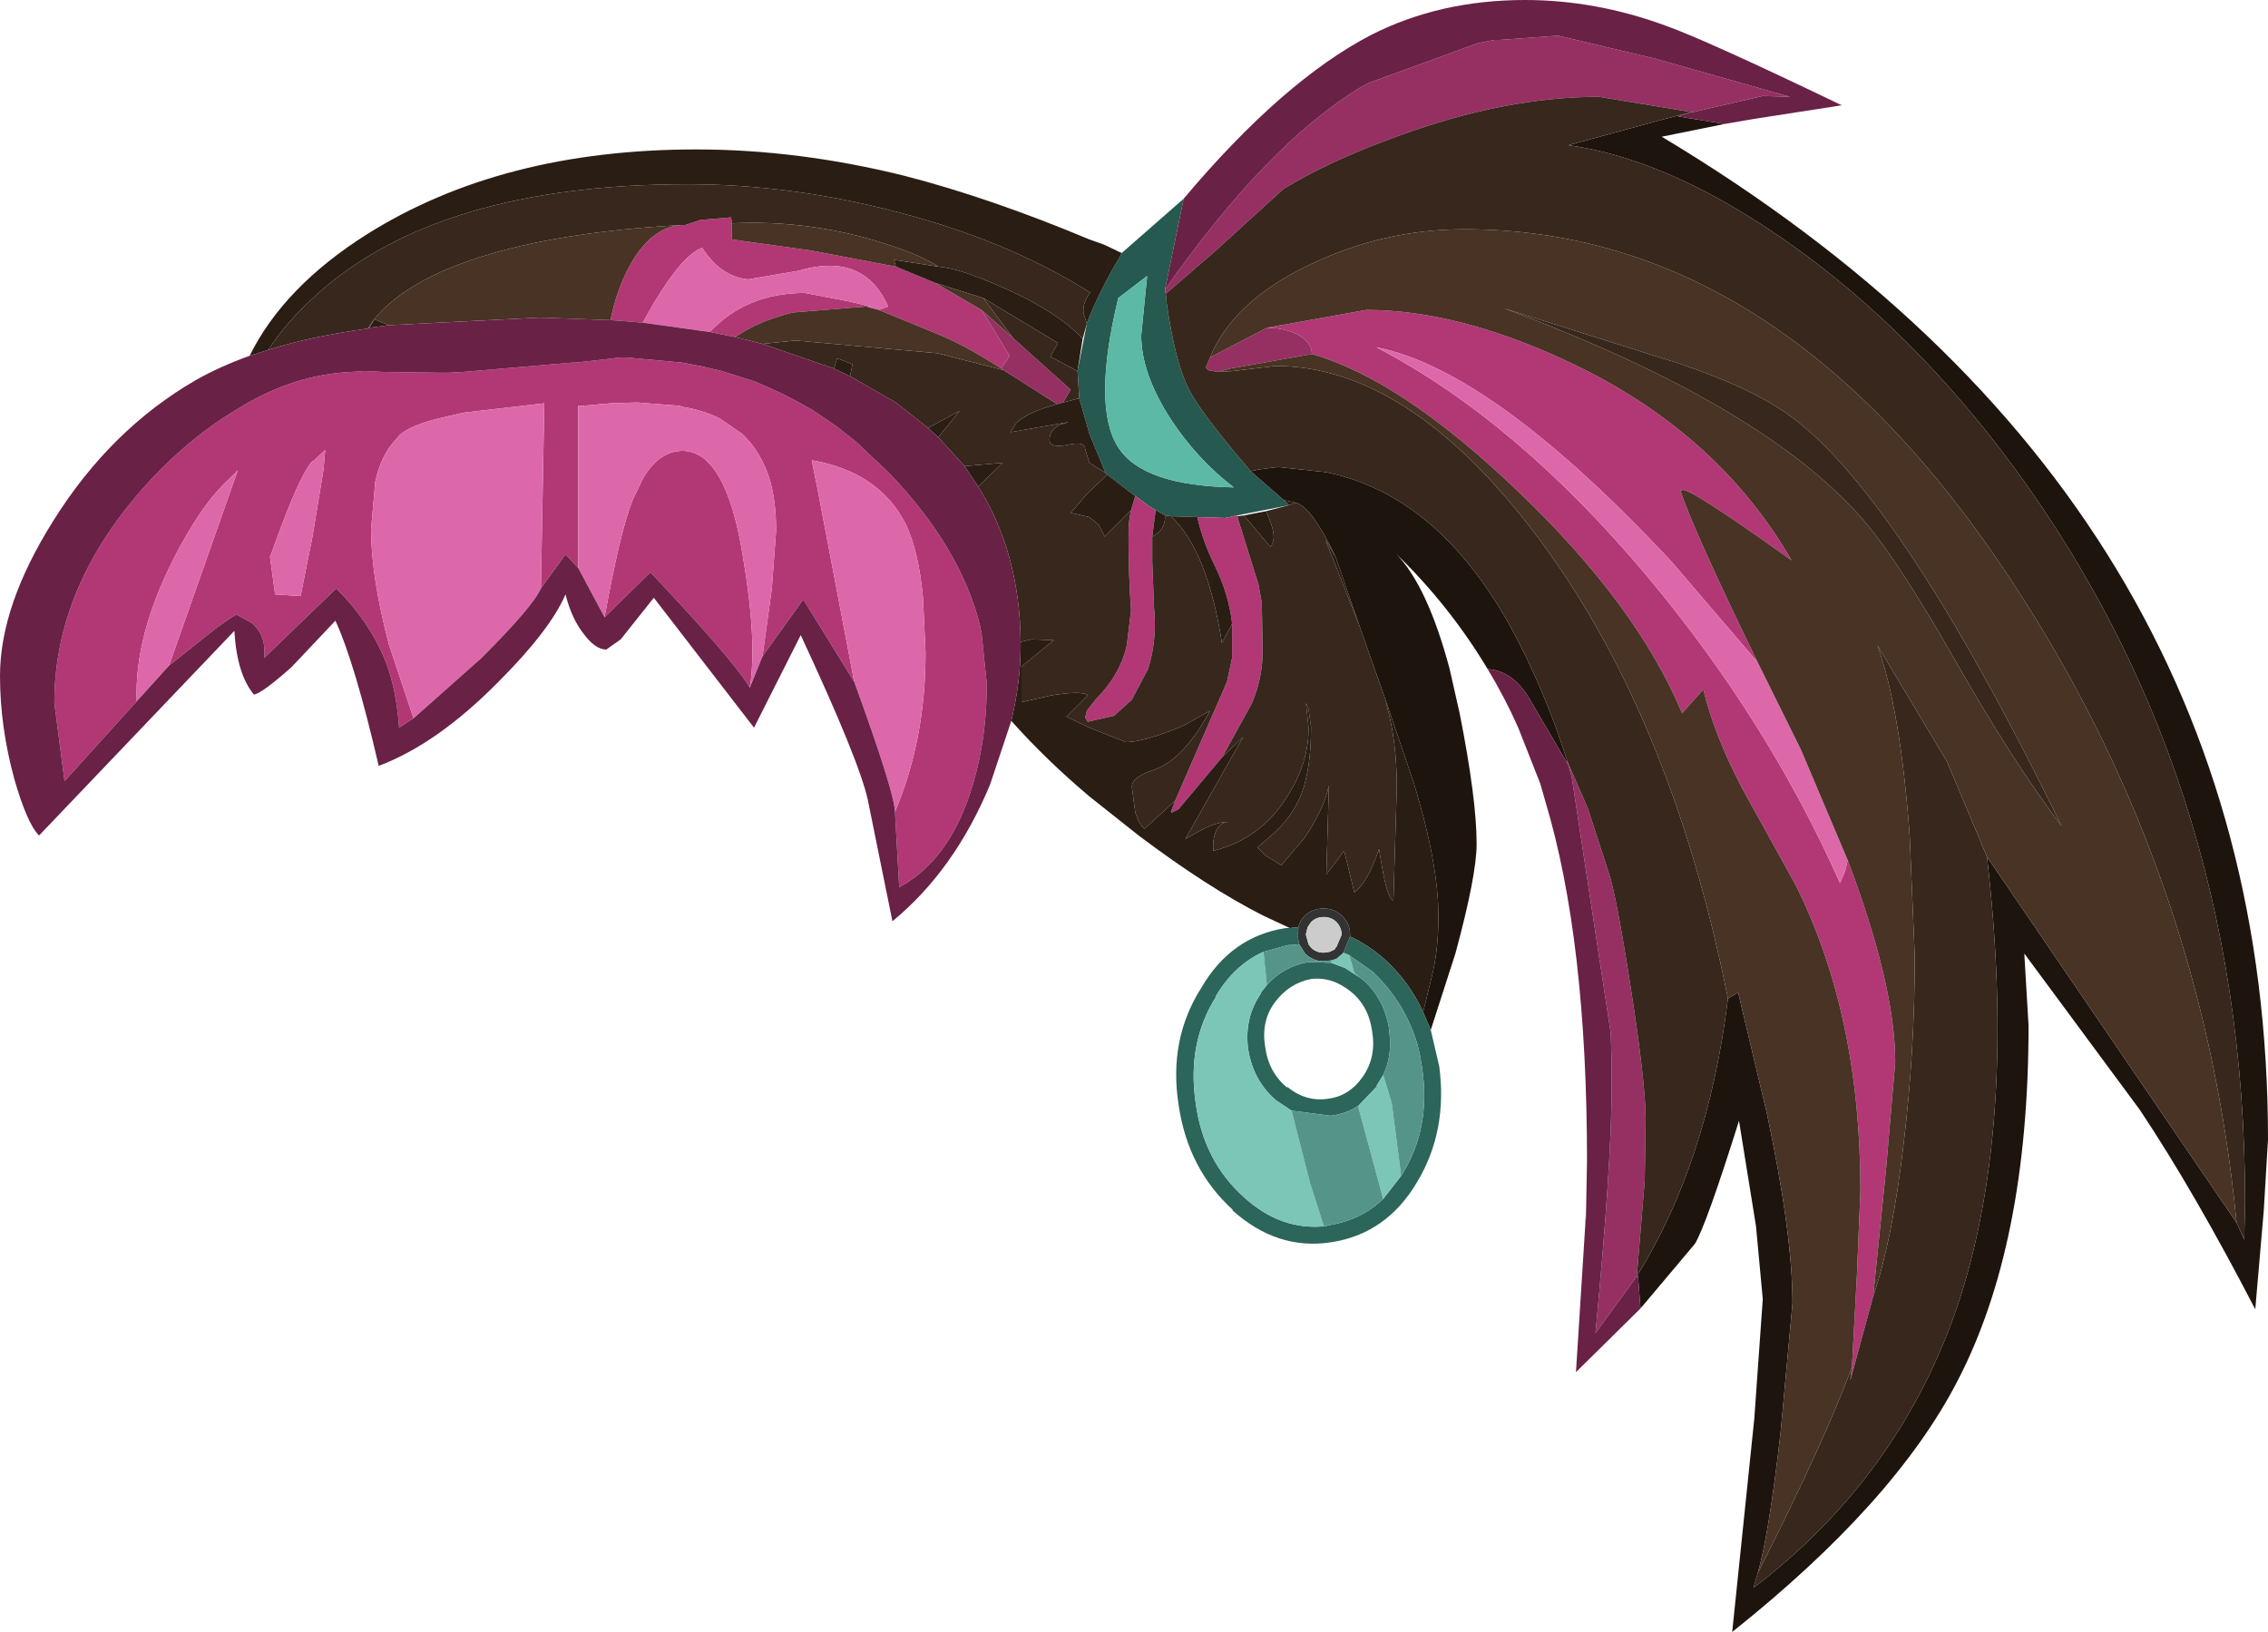 <?xml version="1.0" encoding="UTF-8" standalone="no"?>
<svg xmlns:ffdec="https://www.free-decompiler.com/flash" xmlns:xlink="http://www.w3.org/1999/xlink" ffdec:objectType="shape" height="96.1px" width="133.55px" xmlns="http://www.w3.org/2000/svg">
  <g transform="matrix(1.0, 0.0, 0.0, 1.0, 42.05, 11.95)">
    <path d="M26.55 5.1 L26.6 5.35 26.65 5.9 Q27.15 9.4 27.95 10.95 28.6 12.3 31.6 15.8 L33.55 17.5 33.85 17.8 30.8 18.4 30.1 18.55 28.45 18.5 26.9 18.45 26.55 18.4 25.6 17.85 24.8 17.25 24.65 17.15 23.15 16.0 23.05 15.9 22.1 13.6 21.5 11.5 21.4 9.9 21.95 7.1 22.1 6.7 Q22.85 4.9 23.85 3.25 L24.0 2.95 27.65 -0.25 26.55 5.1 M25.5 4.3 L23.8 5.6 Q22.25 12.0 23.8 14.4 25.25 16.65 30.6 16.75 28.45 15.1 26.9 12.75 25.15 10.05 25.15 7.8 L25.5 4.3" fill="#26594f" fill-rule="evenodd" stroke="none"/>
    <path d="M25.5 4.3 L25.15 7.8 Q25.15 10.05 26.9 12.75 28.45 15.1 30.6 16.75 25.25 16.65 23.8 14.4 22.25 12.0 23.8 5.6 L25.5 4.3" fill="#5bb9a6" fill-rule="evenodd" stroke="none"/>
    <path d="M32.55 7.35 L38.4 6.3 Q43.8 6.3 50.3 9.35 59.05 13.45 63.45 21.05 57.65 16.9 57.05 16.9 L56.9 16.95 Q57.7 19.35 61.45 27.05 L56.4 21.15 Q45.85 9.85 39.0 8.5 47.25 12.8 55.0 22.05 62.05 30.5 66.3 40.05 L66.6 39.35 66.75 38.7 Q69.55 46.1 69.55 50.6 L69.0 57.0 68.25 64.4 66.9 69.35 67.0 68.55 67.3 63.0 67.5 58.15 Q67.5 47.75 63.65 40.1 L60.55 34.5 Q58.9 31.35 58.25 28.65 L57.0 30.05 Q54.3 23.6 47.25 16.9 40.45 10.4 35.2 8.9 35.2 8.25 34.45 7.8 33.65 7.35 32.55 7.35 M29.95 32.6 L27.35 35.7 26.95 35.9 26.9 35.85 27.15 35.2 27.8 33.7 30.2 28.2 30.5 26.8 30.5 24.75 Q30.3 23.05 29.5 21.4 28.8 20.0 28.45 18.5 L30.1 18.55 30.8 18.4 30.8 18.45 32.05 22.45 32.25 23.55 32.3 26.4 Q32.3 28.0 31.65 29.5 L30.05 32.4 29.95 32.6 M-1.95 1.3 L-1.7 1.3 -0.8 1.0 1.0 0.85 1.05 1.2 1.05 2.15 5.7 2.8 10.7 3.75 13.0 4.7 15.75 6.3 17.4 9.0 16.9 9.75 Q14.9 8.45 13.35 7.8 L9.7 6.3 10.25 6.1 Q8.8 2.85 4.95 4.0 L2.0 4.5 Q0.4 4.35 -0.7 2.65 -1.8 3.0 -3.55 5.9 L-4.2 7.05 -6.1 6.9 Q-5.75 5.15 -5.0 3.75 -3.75 1.45 -1.95 1.3 M25.6 17.85 L26.0 18.1 25.8 19.65 25.8 19.95 25.8 21.1 25.9 23.75 Q26.1 25.75 25.55 27.45 L24.6 29.25 23.55 30.2 22.0 30.55 21.85 30.3 21.95 29.9 22.5 29.2 Q23.9 27.8 24.3 26.05 L24.55 24.0 Q24.4 21.85 24.4 19.5 24.4 18.75 24.55 18.1 L24.8 17.25 25.6 17.85 M8.95 6.1 L4.65 6.45 Q2.6 6.95 1.25 7.9 L-0.25 7.6 Q1.9 5.3 5.35 5.3 L7.95 5.8 Q9.9 6.25 8.95 6.1 M-34.0 29.35 L-38.25 34.05 -38.85 29.45 Q-38.85 22.1 -32.65 15.75 -30.6 13.7 -28.5 12.4 L-27.85 12.0 Q-24.7 10.1 -21.35 9.95 L-20.55 9.9 -19.55 9.95 -16.0 10.0 -15.65 10.0 -14.75 9.95 -8.35 9.4 -8.15 9.4 -6.35 9.2 -5.55 9.1 -5.15 9.1 -1.9 9.4 -0.6 9.65 0.45 9.9 2.35 10.5 3.4 10.95 Q4.6 11.5 5.8 12.2 L7.2 13.15 8.4 14.1 10.35 15.95 Q14.5 20.3 15.65 24.85 L15.75 25.35 16.05 28.25 16.05 28.8 Q16.0 31.65 15.25 34.2 13.95 38.65 10.9 40.3 L10.65 35.85 Q12.45 31.6 12.45 26.5 L12.3 23.25 Q12.05 20.55 11.3 18.95 9.75 15.85 5.75 15.15 L6.1 16.9 8.25 28.2 5.25 23.35 2.85 26.7 3.4 22.7 3.65 19.3 Q3.65 17.5 3.25 16.2 2.75 14.7 1.8 13.75 L1.65 13.6 0.35 12.7 Q-0.65 12.2 -1.9 12.0 L-2.0 11.95 -4.55 11.75 -6.1 11.8 -7.8 11.95 -8.0 11.95 -8.0 21.5 -8.75 20.7 -10.2 22.7 -10.0 11.8 -14.75 12.35 -16.25 12.7 Q-17.65 13.05 -18.3 13.5 L-18.5 13.65 -18.8 14.0 Q-19.6 14.85 -19.95 16.4 L-20.2 19.2 Q-20.2 22.0 -19.15 26.0 L-17.7 30.35 -18.55 30.9 Q-18.7 28.8 -19.25 27.25 -20.15 24.8 -22.25 22.7 L-26.5 26.8 Q-26.35 25.5 -27.2 24.75 L-28.1 24.25 Q-28.25 24.25 -29.4 25.1 L-32.1 27.25 -28.05 15.75 -28.55 16.25 Q-30.2 17.75 -31.85 21.0 -34.15 25.55 -34.0 29.35 M2.1 28.55 Q1.3 27.1 -3.75 21.75 L-6.45 24.4 Q-5.55 19.4 -4.8 17.5 L-4.2 16.25 Q-3.25 14.6 -1.85 14.6 -0.6 14.6 0.3 16.15 1.2 17.7 1.7 20.85 2.55 25.85 2.1 28.55 M-22.9 14.55 L-23.6 15.2 -23.65 15.2 Q-24.3 15.9 -25.45 18.95 L-26.15 20.85 -25.85 23.05 -24.35 23.15 -23.65 19.65 -23.0 15.7 -22.9 14.55" fill="#b23875" fill-rule="evenodd" stroke="none"/>
    <path d="M61.45 27.05 L64.0 32.2 66.75 38.7 66.6 39.35 66.3 40.05 Q62.05 30.5 55.0 22.05 47.25 12.8 39.0 8.5 45.85 9.85 56.4 21.15 L61.45 27.05 M9.7 6.3 L8.95 6.1 Q9.9 6.25 7.95 5.8 L5.35 5.3 Q1.9 5.3 -0.25 7.6 L-4.2 7.05 -3.55 5.9 Q-1.8 3.0 -0.7 2.65 0.4 4.35 2.0 4.5 L4.95 4.0 Q8.8 2.85 10.25 6.1 L9.7 6.3 M10.65 35.85 Q10.6 34.65 8.25 28.2 L6.1 16.9 5.75 15.15 Q9.75 15.85 11.3 18.95 12.05 20.55 12.3 23.25 L12.45 26.5 Q12.45 31.6 10.65 35.85 M2.85 26.7 L2.1 28.55 Q2.55 25.85 1.7 20.85 1.2 17.7 0.3 16.15 -0.6 14.6 -1.85 14.6 -3.25 14.6 -4.2 16.25 L-4.8 17.5 Q-5.55 19.4 -6.45 24.4 L-8.0 21.5 -8.0 11.95 -7.8 11.95 -6.1 11.8 -4.55 11.75 -2.0 11.95 -1.9 12.0 Q-0.65 12.2 0.35 12.7 L1.65 13.6 1.8 13.75 Q2.75 14.7 3.25 16.2 3.65 17.5 3.65 19.3 L3.4 22.7 2.85 26.7 M-10.2 22.7 Q-10.65 23.75 -13.7 26.8 L-17.7 30.35 -19.15 26.0 Q-20.2 22.0 -20.2 19.2 L-19.95 16.4 Q-19.6 14.85 -18.8 14.0 L-18.5 13.65 -18.3 13.5 Q-17.65 13.05 -16.25 12.7 L-14.75 12.35 -10.0 11.8 -10.2 22.7 M-32.1 27.25 L-34.0 29.35 Q-34.15 25.55 -31.85 21.0 -30.2 17.75 -28.55 16.25 L-28.05 15.75 -32.1 27.25 M-22.9 14.55 L-23.0 15.7 -23.65 19.65 -24.35 23.15 -25.85 23.05 -26.15 20.85 -25.45 18.95 Q-24.3 15.9 -23.65 15.2 L-23.6 15.2 -22.9 14.55" fill="#dd68a9" fill-rule="evenodd" stroke="none"/>
    <path d="M26.55 5.1 Q32.55 -3.45 38.05 -6.8 L38.5 -7.05 44.95 -9.4 45.95 -9.6 46.25 -9.6 49.7 -9.85 55.4 -8.5 63.35 -6.25 61.75 -6.3 61.55 -6.25 57.65 -5.35 57.55 -5.35 52.1 -6.25 Q46.6 -6.25 40.3 -3.95 36.15 -2.45 33.5 -0.8 L29.55 2.8 26.6 5.35 26.55 5.1 M35.2 8.9 L30.4 9.75 29.65 9.95 29.1 9.85 28.95 9.7 29.2 9.1 32.55 7.35 Q33.65 7.35 34.45 7.8 35.2 8.25 35.2 8.9 M54.3 63.25 L51.9 66.55 Q52.85 56.5 52.85 52.15 L52.85 50.7 52.8 48.9 50.5 33.8 50.3 33.1 50.2 32.85 50.25 32.9 51.45 35.65 52.65 39.35 Q53.1 40.6 53.95 46.05 54.85 51.8 54.85 53.9 L54.8 57.55 54.35 63.0 54.3 63.25 M17.6 7.95 L21.0 11.0 20.55 11.75 20.2 11.85 17.05 9.85 16.9 9.75 17.4 9.0 15.75 6.3 17.6 7.95" fill="#963063" fill-rule="evenodd" stroke="none"/>
    <path d="M57.55 -5.35 L56.75 -5.1 59.5 -4.65 55.8 -3.9 Q91.5 17.5 91.5 55.15 L91.25 59.35 90.75 65.15 Q87.15 58.2 83.95 53.4 L77.15 44.2 77.4 48.45 Q77.4 61.35 73.2 69.4 69.5 76.55 59.95 84.15 L61.25 71.6 61.75 64.55 61.35 60.25 60.35 54.05 Q58.4 60.25 57.75 61.3 L54.55 65.1 54.4 63.15 54.3 63.25 Q58.5 56.55 59.7 46.85 L60.3 46.5 62.0 53.65 Q63.5 60.7 63.5 64.8 L62.8 72.4 Q62.1 78.5 61.45 80.7 L61.2 81.55 Q69.95 74.9 73.35 64.55 76.75 53.95 74.95 38.5 L89.65 60.05 90.1 61.05 90.15 58.85 Q90.15 33.35 75.7 14.45 69.8 6.8 62.7 1.95 56.05 -2.6 50.3 -3.4 L56.0 -4.95 57.55 -5.35 M51.3 60.1 L51.35 59.1 51.35 59.8 51.3 60.1 M45.55 27.45 Q43.3 23.7 40.15 20.65 42.0 22.55 43.3 27.4 L43.9 30.05 Q44.9 35.1 44.9 37.75 44.9 39.6 43.65 44.2 L42.2 48.7 41.75 47.65 42.25 45.6 Q42.65 44.05 42.65 42.0 42.65 38.9 41.2 34.15 L39.55 29.3 38.0 24.9 36.6 20.85 Q35.2 17.9 34.25 17.65 L33.55 17.5 31.6 15.8 32.05 15.7 33.2 15.55 36.0 15.85 Q43.5 17.35 48.05 27.25 49.3 29.9 50.25 32.9 L50.2 32.85 50.3 33.1 48.1 29.35 Q47.1 27.55 45.55 27.45" fill="#1d140e" fill-rule="evenodd" stroke="none"/>
    <path d="M33.9 42.7 L32.3 41.95 Q29.05 40.3 25.0 37.25 L22.1 34.95 Q19.55 32.8 17.5 30.5 18.05 28.2 18.05 26.05 L18.05 25.85 18.7 25.7 20.0 25.75 18.1 27.3 18.1 29.4 19.85 29.0 Q21.7 28.7 22.0 29.0 L20.75 30.25 22.1 30.9 24.25 31.75 Q25.3 31.75 27.6 30.8 L29.2 29.9 Q27.65 32.8 25.85 33.4 24.6 33.8 24.6 34.4 L24.8 35.9 Q25.05 36.65 25.35 36.85 L27.15 35.2 26.9 35.85 26.95 35.9 27.35 35.7 29.95 32.6 31.15 31.45 27.75 37.45 28.65 36.95 Q29.6 36.45 30.25 36.45 29.65 36.5 29.45 37.3 29.35 37.75 29.4 38.15 32.2 37.45 33.75 34.95 35.05 32.9 35.0 30.85 L34.85 29.45 35.0 29.8 35.15 30.85 Q35.15 33.3 34.6 34.75 34.05 36.2 32.75 37.3 L32.0 37.95 32.5 38.45 33.4 39.0 34.8 37.35 Q35.95 35.6 36.2 34.3 L36.05 39.55 37.1 38.15 37.7 40.6 Q38.5 40.0 39.15 38.05 L39.4 39.5 Q39.7 41.0 40.0 41.1 L40.2 34.4 Q40.2 31.7 39.6 29.55 L39.55 29.3 41.2 34.15 Q42.65 38.9 42.65 42.0 42.65 44.05 42.25 45.6 L41.75 47.65 Q40.95 45.9 39.55 44.6 38.55 43.7 37.45 43.2 L37.45 43.1 Q37.45 42.45 37.0 42.0 36.55 41.55 35.9 41.55 35.25 41.55 34.8 41.95 L34.75 42.0 Q34.5 42.25 34.4 42.65 L33.9 42.7 M-27.35 9.0 Q-25.35 4.95 -20.45 1.85 -12.5 -3.15 -1.05 -3.15 4.95 -3.15 11.2 -1.6 16.25 -0.3 22.1 2.15 L22.95 2.45 24.0 2.95 23.85 3.25 Q22.85 4.9 22.1 6.7 L21.95 7.1 21.75 6.5 Q21.7 5.85 22.1 5.35 L22.15 5.25 22.1 5.25 Q17.35 2.25 10.85 0.55 4.55 -1.1 -1.55 -1.1 -16.15 -1.1 -23.35 5.35 -25.15 6.95 -26.25 8.65 L-27.35 9.0 M33.55 17.5 L34.25 17.65 33.85 17.8 33.55 17.5 M36.6 20.85 L38.0 24.9 36.0 19.85 36.6 20.85 M13.2 3.75 Q14.5 3.85 17.15 5.05 20.2 6.4 21.7 8.0 L21.4 9.9 19.8 9.05 20.25 8.25 15.85 5.6 13.0 4.7 10.7 3.75 10.6 3.35 13.2 3.75 M20.55 11.75 L21.5 11.5 22.1 13.6 23.05 15.9 22.1 15.3 21.85 14.5 Q21.85 14.0 20.8 14.25 19.75 14.45 19.75 13.95 19.75 13.35 20.4 13.05 L20.9 12.9 17.45 13.5 17.8 12.95 Q18.5 12.3 20.2 11.85 L20.55 11.75 M25.8 19.65 L26.0 18.1 25.6 17.85 26.55 18.4 Q26.6 19.25 25.8 19.65 M24.8 17.25 L24.55 18.1 23.0 19.65 22.65 18.95 22.1 18.5 21.0 18.25 21.9 17.2 22.1 17.0 23.15 16.0 24.65 17.15 24.8 17.25 M26.9 18.45 L28.45 18.5 Q28.8 20.0 29.5 21.4 30.3 23.05 30.5 24.75 L30.45 24.9 29.9 25.9 Q29.05 20.45 26.9 18.45 M31.2 18.4 L32.5 18.15 Q33.25 19.75 32.75 20.25 L31.2 18.4 M7.05 9.75 L7.25 9.15 8.15 9.5 8.0 10.2 7.05 9.75 M12.6 13.25 L14.45 12.25 13.2 13.8 12.6 13.25 M14.75 15.5 L17.0 15.3 15.55 16.7 14.75 15.5 M-20.3 7.35 L-20.0 6.85 Q-19.55 7.05 -19.15 7.2 L-20.3 7.35" fill="#291d14" fill-rule="evenodd" stroke="none"/>
    <path d="M26.6 5.35 L29.55 2.8 33.5 -0.8 Q36.15 -2.45 40.3 -3.95 46.6 -6.25 52.1 -6.25 L57.55 -5.35 56.0 -4.95 50.3 -3.4 Q56.05 -2.6 62.7 1.95 69.8 6.8 75.7 14.45 90.15 33.35 90.15 58.85 L90.1 61.05 89.65 60.05 Q87.6 38.85 75.9 21.5 62.45 1.55 44.2 1.55 39.45 1.55 35.15 3.6 30.9 5.6 29.4 8.65 L29.2 9.1 28.95 9.7 29.1 9.85 29.65 9.95 30.55 9.9 33.05 9.6 Q40.8 9.6 48.25 19.35 56.3 29.9 59.7 46.85 58.5 56.55 54.3 63.25 L54.35 63.0 54.8 57.55 54.85 53.9 Q54.85 51.8 53.95 46.05 53.1 40.6 52.65 39.35 L51.45 35.65 50.25 32.9 Q49.3 29.9 48.05 27.25 43.5 17.35 36.0 15.85 L33.2 15.55 32.05 15.7 31.6 15.8 Q28.6 12.3 27.95 10.95 27.15 9.4 26.65 5.9 L26.6 5.35 M74.95 38.5 Q76.75 53.95 73.35 64.55 69.95 74.9 61.2 81.55 L61.45 80.7 Q65.4 72.9 67.0 68.55 L66.9 69.35 68.25 64.4 Q69.4 61.0 70.05 55.35 70.7 49.95 70.7 44.35 L70.4 37.25 Q69.85 29.8 68.5 26.05 L72.6 32.9 74.95 38.5 M55.05 8.9 Q60.25 10.45 62.95 12.25 69.55 16.65 79.35 36.7 76.4 32.8 73.0 26.8 69.85 21.3 67.95 19.0 62.2 12.05 46.5 6.2 L55.05 8.9 M34.25 17.65 Q35.2 17.9 36.6 20.85 L36.0 19.85 38.0 24.9 39.55 29.3 39.6 29.55 Q40.2 31.7 40.2 34.4 L40.0 41.1 Q39.7 41.0 39.4 39.5 L39.15 38.05 Q38.5 40.0 37.7 40.6 L37.1 38.15 36.05 39.55 36.2 34.3 Q35.95 35.6 34.8 37.35 L33.4 39.0 32.5 38.45 32.0 37.95 32.75 37.3 Q34.05 36.2 34.6 34.75 35.15 33.3 35.15 30.85 L35.0 29.8 34.85 29.45 35.0 30.85 Q35.05 32.9 33.75 34.95 32.2 37.45 29.4 38.15 29.35 37.75 29.45 37.3 29.65 36.5 30.25 36.45 29.6 36.45 28.65 36.95 L27.75 37.45 31.15 31.45 29.95 32.6 30.05 32.4 31.65 29.5 Q32.3 28.0 32.3 26.4 L32.25 23.55 32.05 22.45 30.8 18.45 31.2 18.4 32.75 20.25 Q33.25 19.75 32.5 18.15 L33.85 17.8 34.25 17.65 M27.15 35.2 L25.35 36.85 Q25.05 36.65 24.8 35.9 L24.6 34.4 Q24.6 33.8 25.85 33.4 27.65 32.8 29.2 29.9 L27.6 30.8 Q25.3 31.75 24.25 31.75 L22.1 30.9 20.75 30.25 22.0 29.0 Q21.7 28.7 19.85 29.0 L18.1 29.4 18.1 27.3 20.0 25.75 18.7 25.7 18.05 25.85 Q18.0 20.6 15.55 16.7 L17.0 15.3 14.75 15.5 13.2 13.8 14.45 12.25 12.6 13.25 10.7 11.75 8.0 10.2 8.15 9.5 7.25 9.15 7.05 9.75 2.85 8.3 4.8 8.1 13.15 8.85 17.05 9.85 20.2 11.85 Q18.5 12.3 17.8 12.95 L17.45 13.5 20.9 12.9 20.4 13.05 Q19.75 13.35 19.75 13.95 19.75 14.45 20.8 14.25 21.85 14.0 21.85 14.5 L22.1 15.3 23.05 15.9 23.15 16.0 22.1 17.0 21.9 17.2 21.0 18.25 22.1 18.5 22.65 18.95 23.0 19.65 24.55 18.1 Q24.4 18.75 24.4 19.5 24.4 21.85 24.55 24.0 L24.3 26.05 Q23.9 27.8 22.5 29.2 L21.95 29.9 21.85 30.3 22.0 30.55 23.55 30.2 24.6 29.25 25.55 27.45 Q26.1 25.75 25.9 23.75 L25.8 21.1 25.8 19.95 25.8 19.65 Q26.6 19.25 26.55 18.4 L26.9 18.45 Q29.05 20.45 29.9 25.9 L30.45 24.9 30.5 24.75 30.5 26.8 30.2 28.2 27.8 33.7 27.15 35.2 M-26.25 8.65 Q-25.15 6.95 -23.35 5.35 -16.15 -1.1 -1.55 -1.1 4.55 -1.1 10.85 0.55 17.35 2.25 22.1 5.25 L22.15 5.25 22.1 5.35 Q21.7 5.85 21.75 6.5 L21.95 7.1 21.7 8.0 Q20.2 6.4 17.15 5.05 14.5 3.85 13.2 3.75 12.0 2.95 9.25 2.15 5.2 1.0 1.05 1.2 L1.0 0.85 -0.8 1.0 -1.7 1.3 -1.95 1.3 Q-11.65 1.85 -16.7 4.35 -19.35 5.7 -20.4 7.4 -23.7 7.85 -26.25 8.65 M20.55 11.75 L21.0 11.0 17.6 7.95 15.85 5.6 20.25 8.25 19.8 9.05 21.4 9.9 21.5 11.5 20.55 11.75" fill="#37271c" fill-rule="evenodd" stroke="none"/>
    <path d="M89.65 60.05 L74.95 38.5 72.6 32.9 68.5 26.05 Q69.85 29.8 70.4 37.25 L70.7 44.35 Q70.7 49.95 70.05 55.35 69.4 61.0 68.25 64.4 L69.0 57.0 69.55 50.6 Q69.55 46.1 66.75 38.7 L64.0 32.2 61.45 27.05 Q57.7 19.35 56.9 16.95 L57.05 16.9 Q57.65 16.9 63.45 21.05 59.05 13.45 50.3 9.35 43.8 6.3 38.4 6.3 L32.55 7.35 29.2 9.1 29.4 8.65 Q30.9 5.6 35.15 3.6 39.45 1.55 44.2 1.55 62.45 1.55 75.9 21.5 87.6 38.85 89.65 60.05 M61.45 80.7 Q62.1 78.5 62.8 72.4 L63.5 64.8 Q63.5 60.7 62.0 53.65 L60.3 46.5 59.7 46.85 Q56.3 29.9 48.25 19.35 40.8 9.6 33.05 9.6 L30.55 9.9 29.65 9.95 30.4 9.75 35.2 8.9 Q40.45 10.4 47.25 16.9 54.3 23.6 57.0 30.05 L58.25 28.65 Q58.9 31.35 60.55 34.5 L63.65 40.1 Q67.5 47.75 67.5 58.15 L67.3 63.0 67.0 68.55 Q65.4 72.9 61.45 80.7 M55.05 8.9 L46.5 6.2 Q62.2 12.05 67.95 19.0 69.85 21.3 73.0 26.8 76.4 32.8 79.35 36.7 69.55 16.65 62.95 12.25 60.25 10.45 55.05 8.9 M-20.4 7.4 Q-19.35 5.7 -16.7 4.35 -11.65 1.85 -1.95 1.3 -3.75 1.45 -5.0 3.75 -5.75 5.15 -6.1 6.9 L-10.25 6.75 -19.15 7.2 Q-19.55 7.05 -20.0 6.85 L-20.3 7.35 -20.4 7.4 M1.05 1.2 Q5.2 1.0 9.25 2.15 12.0 2.95 13.2 3.75 L10.6 3.35 10.7 3.75 5.7 2.8 1.05 2.15 1.05 1.2 M15.85 5.6 L17.6 7.95 15.75 6.3 13.0 4.7 15.85 5.6 M16.9 9.75 L17.05 9.85 13.15 8.85 4.8 8.1 2.85 8.3 1.25 7.9 Q2.6 6.95 4.65 6.45 L8.95 6.1 9.7 6.3 13.35 7.8 Q14.9 8.45 16.9 9.75" fill="#483324" fill-rule="evenodd" stroke="none"/>
    <path d="M57.55 -5.35 L57.65 -5.35 61.55 -6.25 61.75 -6.3 63.35 -6.25 55.4 -8.5 49.7 -9.85 46.25 -9.6 45.95 -9.6 44.95 -9.4 38.5 -7.05 38.05 -6.8 Q32.55 -3.45 26.55 5.1 L27.65 -0.25 Q33.5 -7.2 38.7 -9.9 42.75 -11.95 47.75 -11.95 51.9 -11.95 56.0 -10.45 58.4 -9.6 66.4 -5.75 L61.25 -4.95 59.5 -4.65 56.75 -5.1 57.55 -5.35 M54.55 65.1 L50.75 68.85 51.3 60.15 51.3 60.1 51.35 59.8 51.35 59.1 51.4 56.4 Q51.4 43.4 48.95 35.25 L48.65 34.2 47.35 30.9 Q46.55 29.1 45.55 27.45 47.1 27.55 48.1 29.35 L50.3 33.1 50.5 33.8 52.8 48.9 52.85 50.7 52.85 52.15 Q52.85 56.5 51.9 66.55 L54.3 63.25 54.4 63.15 54.55 65.1 M17.5 30.5 L16.25 34.25 Q14.15 39.3 10.5 42.3 L9.05 35.15 Q8.55 32.85 5.1 25.45 L2.35 30.9 -3.55 23.25 -5.5 25.7 -6.35 26.3 Q-7.0 26.3 -7.7 25.35 -8.4 24.45 -8.75 23.05 -9.65 25.15 -12.7 28.2 -16.3 31.85 -19.75 33.15 -21.15 27.1 -22.3 24.6 L-24.9 27.35 Q-26.65 28.9 -27.1 28.95 -28.1 27.75 -28.25 25.2 L-39.75 37.25 Q-40.45 36.55 -41.2 33.95 -42.05 30.85 -42.05 27.85 -42.05 23.7 -38.9 18.7 -35.55 13.35 -30.55 10.45 -29.15 9.65 -27.35 9.0 L-26.25 8.65 Q-23.7 7.85 -20.4 7.4 L-20.3 7.35 -19.15 7.2 -10.25 6.75 -6.1 6.9 -4.2 7.05 -0.25 7.6 1.25 7.9 2.85 8.3 7.05 9.75 8.0 10.2 10.7 11.75 12.6 13.25 13.2 13.8 14.75 15.5 15.55 16.7 Q18.0 20.6 18.05 25.85 L18.05 26.05 Q18.05 28.2 17.5 30.5 M10.65 35.85 L10.9 40.3 Q13.95 38.65 15.25 34.2 16.0 31.65 16.05 28.8 L16.05 28.25 15.75 25.35 15.65 24.85 Q14.5 20.3 10.35 15.95 L8.4 14.1 7.2 13.15 5.8 12.2 Q4.6 11.5 3.4 10.95 L2.35 10.5 0.45 9.9 -0.6 9.65 -1.9 9.4 -5.15 9.1 -5.55 9.1 -6.35 9.2 -8.15 9.4 -8.35 9.4 -14.75 9.95 -15.65 10.0 -16.0 10.0 -19.55 9.95 -20.55 9.9 -21.35 9.95 Q-24.7 10.1 -27.85 12.0 L-28.5 12.4 Q-30.6 13.7 -32.65 15.75 -38.85 22.1 -38.85 29.45 L-38.25 34.05 -34.0 29.35 -32.1 27.25 -29.4 25.1 Q-28.25 24.25 -28.1 24.25 L-27.2 24.75 Q-26.35 25.5 -26.5 26.8 L-22.25 22.7 Q-20.15 24.8 -19.25 27.25 -18.7 28.8 -18.55 30.9 L-17.7 30.35 -13.7 26.8 Q-10.65 23.75 -10.2 22.7 L-8.75 20.7 -8.0 21.5 -6.45 24.4 -3.75 21.75 Q1.3 27.1 2.1 28.55 L2.85 26.7 5.25 23.35 8.25 28.2 Q10.6 34.65 10.65 35.85" fill="#692145" fill-rule="evenodd" stroke="none"/>
    <path d="M42.2 48.7 L42.7 50.85 Q43.2 54.65 41.4 57.65 39.6 60.7 36.35 61.2 33.15 61.7 30.5 59.3 L30.55 59.3 Q27.9 56.9 27.35 53.1 26.75 49.25 28.7 46.2 30.45 43.2 33.65 42.7 L33.9 42.7 34.4 42.65 34.4 42.85 34.35 43.1 34.45 43.65 34.0 43.7 33.8 43.7 32.35 44.1 Q30.65 44.85 29.55 46.7 L29.55 46.75 Q27.85 49.45 28.35 52.95 28.8 56.4 31.2 58.55 33.4 60.55 36.05 60.25 L36.15 60.2 36.2 60.2 Q38.1 59.9 39.4 58.65 L40.45 57.3 40.55 57.15 Q42.2 54.45 41.7 51.0 L41.55 50.1 41.4 49.5 Q40.65 47.05 38.85 45.35 L38.9 45.35 37.4 44.3 37.05 44.15 37.45 43.2 Q38.55 43.7 39.55 44.6 40.95 45.9 41.75 47.65 L42.2 48.7 M32.55 46.05 Q33.55 44.95 35.0 44.7 L35.15 44.7 36.35 44.75 37.15 45.05 38.0 45.6 38.15 45.7 Q39.45 46.8 39.75 48.65 L39.8 49.3 Q39.85 50.4 39.4 51.35 L39.0 52.0 39.05 52.0 37.95 53.15 Q37.2 53.65 36.3 53.75 L34.0 53.45 33.1 52.85 Q31.75 51.7 31.45 49.85 31.2 48.0 32.2 46.55 L32.2 46.5 32.55 46.05 M33.0 47.1 Q32.2 48.2 32.45 49.7 32.65 51.2 33.75 52.1 L33.75 52.05 Q34.85 52.95 36.15 52.75 37.4 52.6 38.2 51.45 39.0 50.3 38.75 48.8 38.55 47.3 37.5 46.45 36.4 45.55 35.15 45.7 33.85 45.95 33.0 47.1" fill="#2c6559" fill-rule="evenodd" stroke="none"/>
    <path d="M36.05 60.25 Q33.4 60.55 31.2 58.55 28.8 56.4 28.35 52.95 27.85 49.45 29.55 46.75 L29.55 46.7 Q30.65 44.85 32.35 44.1 L32.55 46.05 32.2 46.5 32.2 46.55 Q31.2 48.0 31.45 49.85 31.75 51.7 33.1 52.85 L34.0 53.45 35.1 57.75 35.9 60.25 36.05 60.25 M36.35 44.6 L36.65 44.5 37.0 44.2 37.05 44.15 37.4 44.3 37.7 45.35 38.0 45.6 37.15 45.05 36.35 44.75 36.35 44.6 M37.95 53.15 L39.05 52.0 39.0 52.0 39.4 51.35 39.9 53.0 40.4 56.85 40.45 57.3 39.4 58.65 37.95 53.3 37.95 53.15" fill="#7bc6b7" fill-rule="evenodd" stroke="none"/>
    <path d="M34.45 43.65 L34.35 43.1 34.4 42.85 34.4 42.65 Q34.5 42.25 34.75 42.0 L34.8 41.95 Q35.25 41.55 35.9 41.55 36.55 41.55 37.0 42.0 37.45 42.45 37.45 43.1 L37.45 43.2 37.05 44.15 37.0 44.2 36.65 44.5 36.35 44.6 35.9 44.65 Q35.25 44.65 34.8 44.2 L34.45 43.65 M36.65 42.35 Q36.35 42.05 35.9 42.05 35.45 42.05 35.15 42.35 L34.95 42.65 34.85 43.05 34.85 43.1 35.0 43.65 35.15 43.85 Q35.45 44.15 35.9 44.15 L36.25 44.1 36.55 43.95 36.6 43.85 36.65 43.8 36.95 43.1 36.95 43.0 Q36.9 42.6 36.65 42.35" fill="#333333" fill-rule="evenodd" stroke="none"/>
    <path d="M36.65 42.35 Q36.9 42.6 36.95 43.0 L36.95 43.1 36.65 43.8 36.6 43.85 36.55 43.95 36.25 44.1 35.9 44.15 Q35.45 44.15 35.15 43.85 L35.0 43.65 34.85 43.1 34.85 43.05 34.95 42.65 35.15 42.35 Q35.45 42.05 35.9 42.05 36.35 42.05 36.65 42.35" fill="#cccccc" fill-rule="evenodd" stroke="none"/>
    <path d="M32.35 44.1 L33.8 43.7 34.0 43.7 34.45 43.65 34.8 44.2 Q35.25 44.65 35.9 44.65 L36.35 44.6 36.35 44.75 35.15 44.7 35.0 44.7 Q33.55 44.95 32.55 46.05 L32.35 44.1 M34.0 53.45 L36.3 53.75 Q37.2 53.65 37.95 53.15 L37.95 53.3 39.4 58.65 Q38.1 59.9 36.2 60.2 L36.15 60.2 36.05 60.25 35.9 60.25 35.1 57.75 34.0 53.45 M39.4 51.35 Q39.85 50.4 39.8 49.3 L39.75 48.65 Q39.45 46.8 38.15 45.7 L38.0 45.6 37.7 45.35 37.4 44.3 38.9 45.35 38.85 45.35 Q40.65 47.05 41.4 49.5 L41.55 50.1 41.7 51.0 Q42.2 54.45 40.55 57.15 L40.45 57.3 40.4 56.85 39.9 53.0 39.4 51.35" fill="#559588" fill-rule="evenodd" stroke="none"/>
  </g>
</svg>
